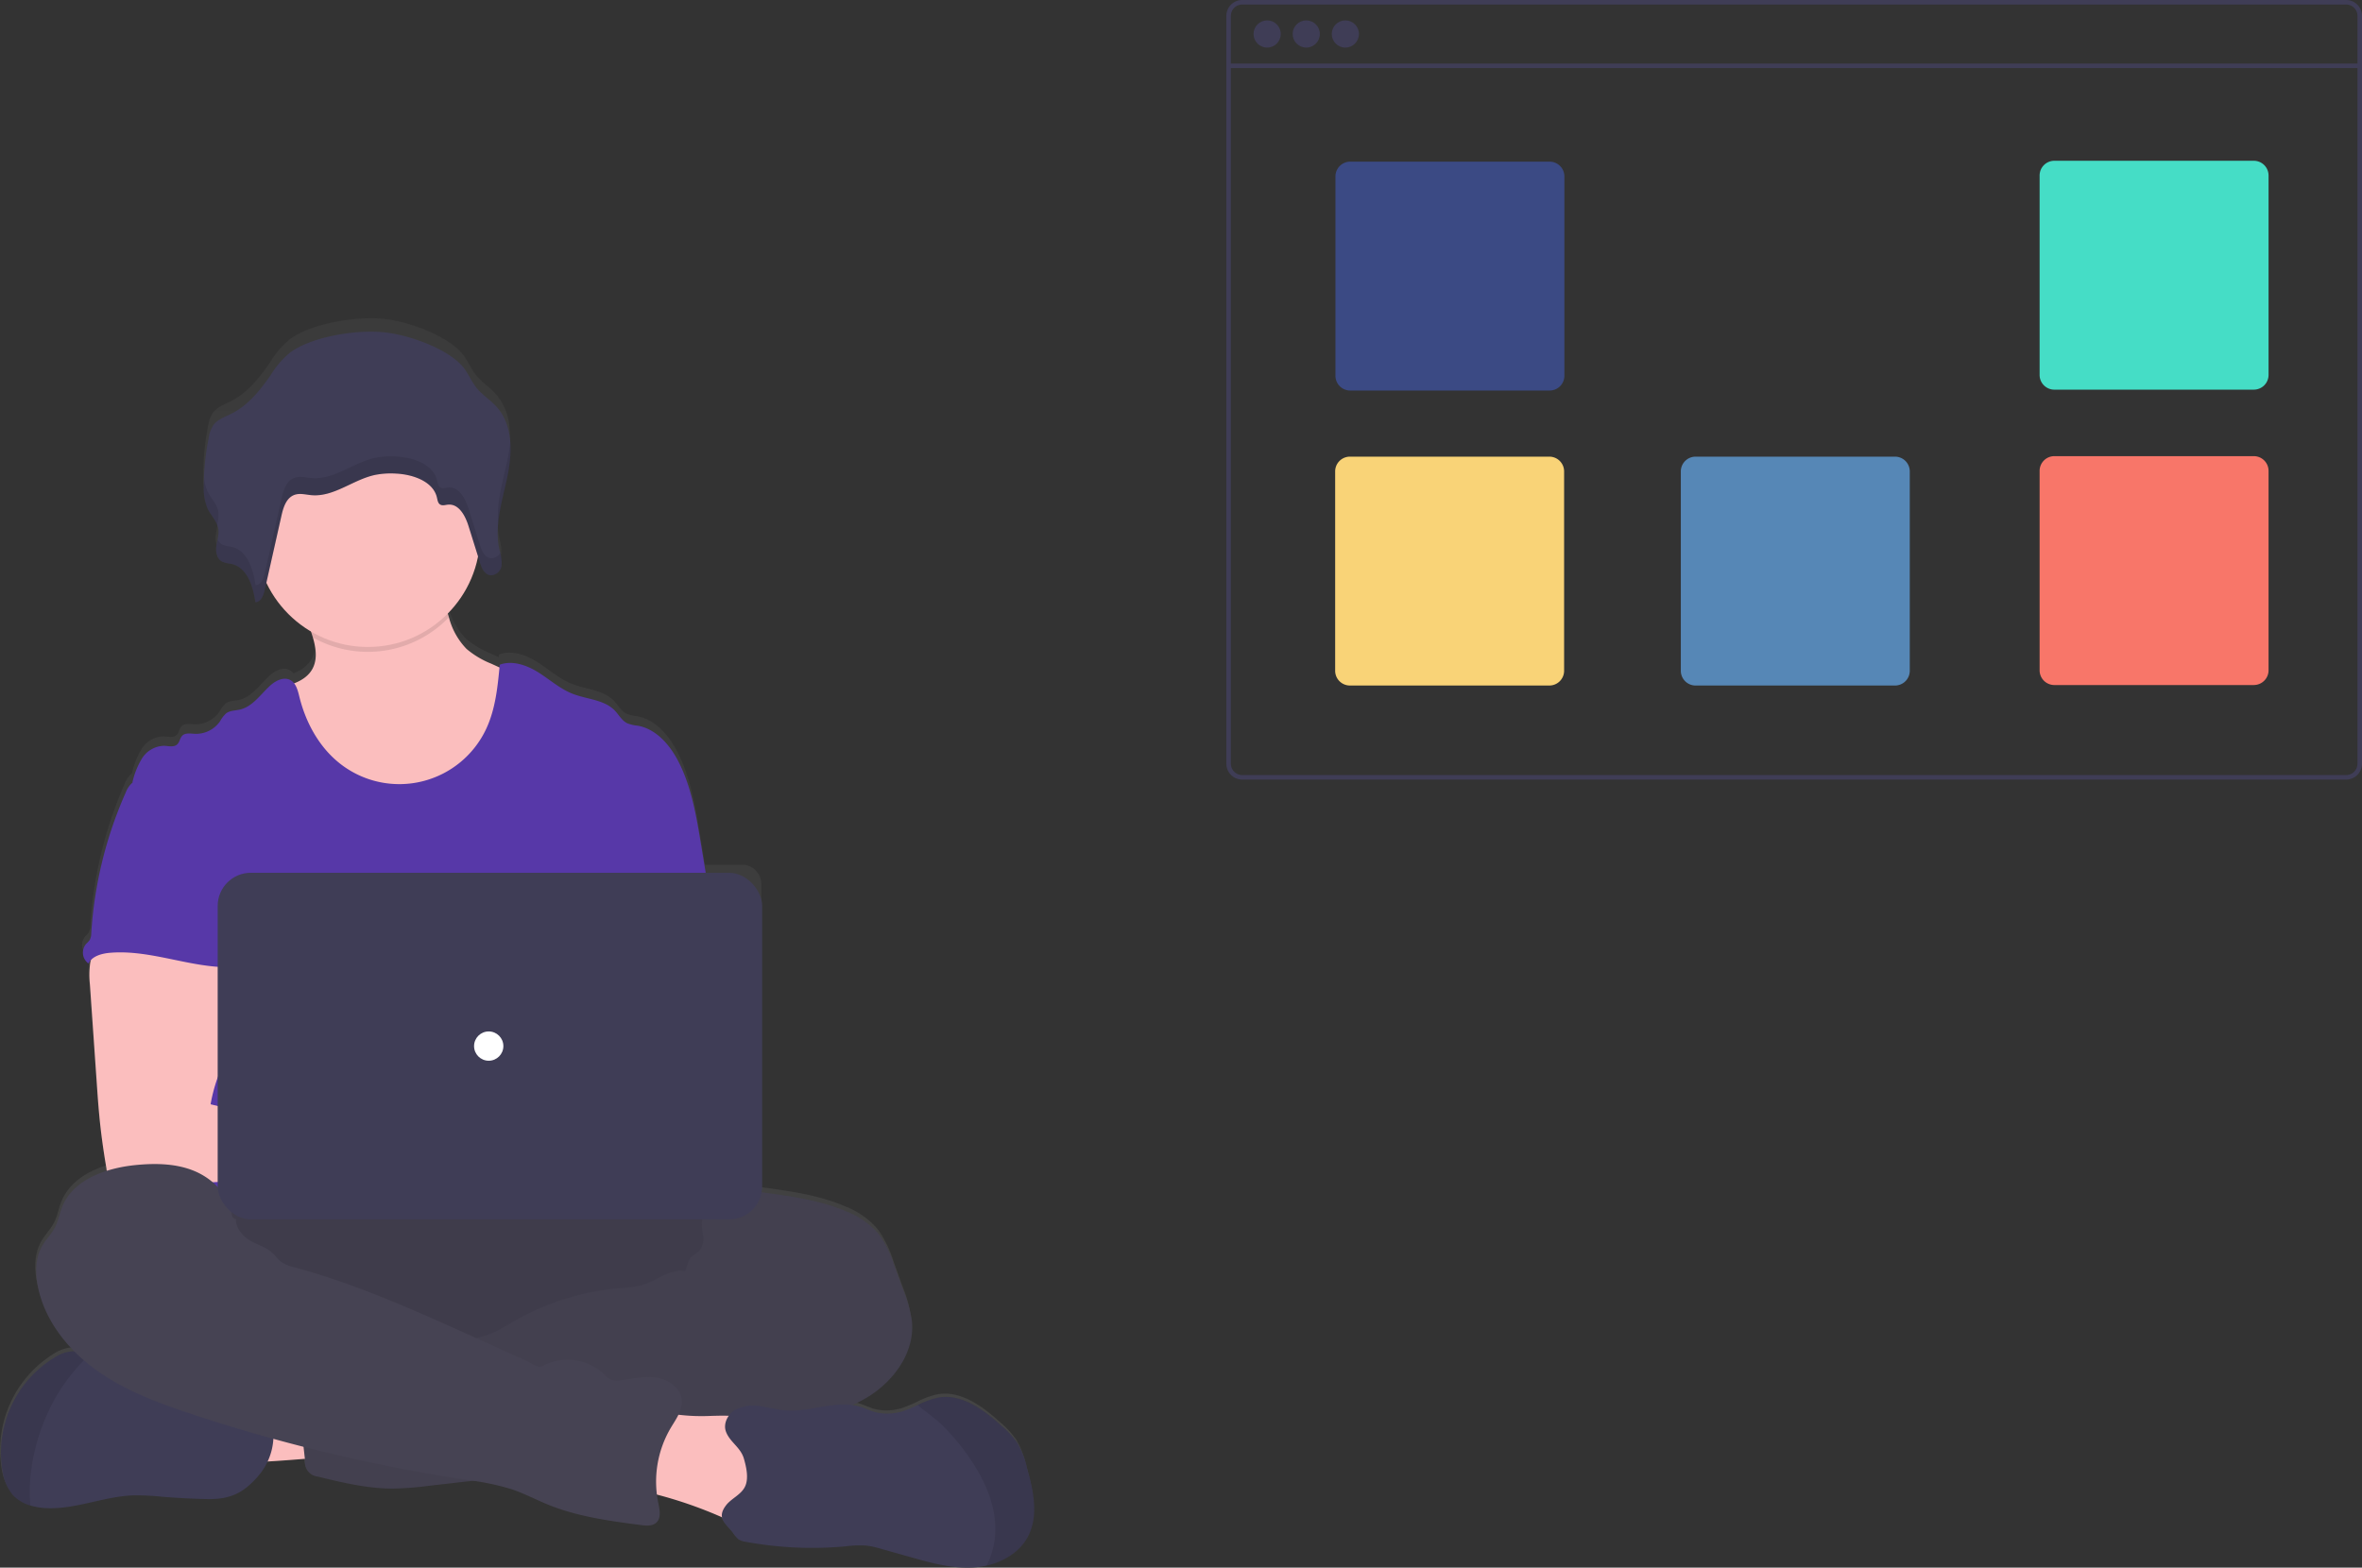 <svg xmlns="http://www.w3.org/2000/svg" xmlns:xlink="http://www.w3.org/1999/xlink" width="567.62" height="376.812" viewBox="0 0 567.62 376.812"><rect x="0" y="0" width="567.62" height="376.812" fill="#333333" stroke="none"/><defs><linearGradient id="a" x1="0.015" y1="0.5" x2="1" y2="0.5" gradientUnits="objectBoundingBox"><stop offset="0" stop-color="#f9d377"/><stop offset="1" stop-color="#f86e68"/></linearGradient><linearGradient id="b" y1="0.5" x2="1" y2="0.5" gradientUnits="objectBoundingBox"><stop offset="0" stop-color="#e498f1"/><stop offset="1" stop-color="#7d98fb"/></linearGradient><linearGradient id="d" x1="0.987" y1="0.5" x2="0.032" y2="0.5" gradientUnits="objectBoundingBox"><stop offset="0" stop-color="#52becc"/><stop offset="1" stop-color="#5682b4"/></linearGradient><linearGradient id="e" x1="0.5" y1="1" x2="0.5" gradientUnits="objectBoundingBox"><stop offset="0" stop-color="gray" stop-opacity="0.251"/><stop offset="0.54" stop-color="gray" stop-opacity="0.122"/><stop offset="1" stop-color="gray" stop-opacity="0.102"/></linearGradient></defs><g transform="translate(-1176.414 -412.011)"><path d="M677.039,335.827H629.1a3.548,3.548,0,0,0-3.541,3.541V387.3a3.548,3.548,0,0,0,3.541,3.541h47.937a3.548,3.548,0,0,0,3.541-3.541V339.368a3.548,3.548,0,0,0-3.541-3.541Z" transform="translate(871.78 115.043)" fill="#3b4a84"/><path d="M519.038,467.827H471.1a3.548,3.548,0,0,0-3.541,3.541V519.3a3.548,3.548,0,0,0,3.541,3.541h47.937a3.548,3.548,0,0,0,3.541-3.541V471.368A3.548,3.548,0,0,0,519.038,467.827Z" transform="translate(1029.712 53.948)" fill="#f9d377"/><g transform="matrix(0.875, -0.485, 0.485, 0.875, 1471.262, 607.346)" stroke="rgba(112,112,112,0)" stroke-width="1" opacity="0" fill="url(#a)"><rect width="30" height="7" rx="3.5" stroke="none"/><rect x="0.5" y="0.5" width="29" height="6" rx="3" fill="none"/></g><g transform="translate(1439.471 604.219) rotate(-30)" stroke="rgba(112,112,112,0)" stroke-width="1" opacity="0" fill="url(#b)"><rect width="63" height="7" rx="3.5" stroke="none"/><rect x="0.5" y="0.5" width="62" height="6" rx="3" fill="none"/></g><g transform="translate(1427.471 623.219) rotate(-30)" stroke="rgba(112,112,112,0)" stroke-width="1" opacity="0" fill="url(#b)"><rect width="63" height="7" rx="3.5" stroke="none"/><rect x="0.5" y="0.5" width="62" height="6" rx="3" fill="none"/></g><rect width="76" height="7" rx="3.5" transform="matrix(0.875, -0.485, 0.485, 0.875, 1427.067, 598.861)" opacity="0" fill="url(#d)"/><g transform="translate(1147.997 307.002)"><path d="M355.938,560.633a22.266,22.266,0,0,0-2.347-6.12,21.433,21.433,0,0,0-3.843-4.207c-4.254-3.861-9.477-7.781-15.115-6.807a20.182,20.182,0,0,0-5.011,1.831c-.821.381-1.649.763-2.494,1.086a12.422,12.422,0,0,1-7.522.657c-1.291-.346-2.494-.968-3.767-1.355a11.931,11.931,0,0,0-1.848-.4,31.481,31.481,0,0,0,3.573-1.884c6.326-3.873,11.372-10.873,10.668-18.36a30.318,30.318,0,0,0-1.96-7.305l-2.253-6.232a26.649,26.649,0,0,0-3.761-7.693,19.465,19.465,0,0,0-7.7-5.457c-6.249-2.717-13.079-3.673-19.821-4.6l-.469-.065V420.886a4.694,4.694,0,0,0-4.694-4.694h-8.86q-.587-3.591-1.174-7.17c-1.115-6.812-2.271-13.748-5.41-19.88-2.054-4.014-5.322-7.845-9.729-8.632a9.437,9.437,0,0,1-2.529-.587c-1.291-.634-2-2.042-2.987-3.081-2.558-2.682-6.719-2.723-10.145-4.107-3.028-1.2-5.5-3.468-8.262-5.211s-6.185-2.981-9.236-1.848a6.187,6.187,0,0,1-.065.663l-1.96-.9a21.591,21.591,0,0,1-5.962-3.591,17.125,17.125,0,0,1-4.242-7.669c-.094-.3-.182-.587-.276-.91a27.244,27.244,0,0,0,7.3-13.936l.475,1.543a10.237,10.237,0,0,0,.376,1.021,4.025,4.025,0,0,0,1.174,1.661,2.083,2.083,0,0,0,.493.287,2.053,2.053,0,0,0,.5.129,1.877,1.877,0,0,0,.728-.053,2.776,2.776,0,0,0,1.76-1.631,3.519,3.519,0,0,0,.205-.716,3.7,3.7,0,0,0,.041-.446v-.61a1.145,1.145,0,0,0-.029-.293v-.153a1.709,1.709,0,0,0-.059-.346c-.023-.111,0-.065,0-.094-.029-.147-.065-.3-.094-.446v-.111c0-.035-.053-.241-.082-.364s-.041-.158-.059-.241v-.035h0c-.059-.235-.111-.464-.164-.7a20.173,20.173,0,0,1-.323-6.2,66.346,66.346,0,0,1,1.678-9.007l.123-.534c.047-.205.094-.411.135-.622.094-.422.188-.845.276-1.273h0l.211-1.08.158-.962v-.123a27.818,27.818,0,0,0,.205-6.589h0a13.868,13.868,0,0,0-3.3-8.285c-1.473-1.637-3.415-2.846-4.782-4.565-1.279-1.608-2-3.591-3.327-5.17-3.661-4.371-13.062-7.74-18.83-8.326-6.607-.669-17.281,1.021-22.609,4.923a21.85,21.85,0,0,0-4.694,5.492c-2.523,3.667-5.387,7.329-9.43,9.388-1.526.775-3.274,1.361-4.289,2.711a7.329,7.329,0,0,0-1.144,3.04,60.267,60.267,0,0,0-1.209,11.607h0v1.467a10.7,10.7,0,0,0,.915,4.242c.094.2.2.393.311.587l.07.123a23.342,23.342,0,0,1,1.878,3.2,4.238,4.238,0,0,1,.288.974,7.182,7.182,0,0,1-.164,2.57h0a2.259,2.259,0,0,1-.076.387l-.053.252a.5.5,0,0,1-.047.258c-.047.252-.088.5-.123.751h0a5.281,5.281,0,0,0,.129,2.03,2.67,2.67,0,0,0,1.3,1.76,3.816,3.816,0,0,0,1.056.329c.37.064.745.106,1.109.188a5.477,5.477,0,0,1,1.344.5,5.409,5.409,0,0,1,1.133.728,6.451,6.451,0,0,1,.487.493,8.212,8.212,0,0,1,.833,1.138q.188.311.352.634a14.478,14.478,0,0,1,1,2.652c.153.546.282,1.1.393,1.649.053.246.1.493.141.734s.082.487.117.728h0a1.711,1.711,0,0,0,.469-.094,3.171,3.171,0,0,0,1.614-2.288c.047-.164.088-.323.123-.481.135-.587.276-1.232.411-1.848a27.209,27.209,0,0,0,10.709,11.794c.164.487.323.968.464,1.461.769,2.658,1.138,5.439-.194,7.763a8.214,8.214,0,0,1-4.33,3.368,2.863,2.863,0,0,0-.968-.821c-1.543-.775-3.4.164-4.694,1.32-2.347,2.124-4.26,5.17-7.346,5.868-1.115.258-2.347.205-3.274.886a7.628,7.628,0,0,0-1.52,2,7,7,0,0,1-6,2.993c-1.074-.053-2.347-.3-3.081.487-.546.587-.587,1.514-1.174,2.071-.786.775-2.077.4-3.174.352a6.343,6.343,0,0,0-5.222,2.993,19.552,19.552,0,0,0-2.347,5.868v.035a4.2,4.2,0,0,0-.428.358,6.191,6.191,0,0,0-1.3,2.1,100.263,100.263,0,0,0-8.274,34.139,3.521,3.521,0,0,1-.376,1.655,8.137,8.137,0,0,1-.863.939,3.292,3.292,0,0,0,.546,4.694,3.7,3.7,0,0,1,.628-.833c-.065.27-.123.534-.164.775a20.824,20.824,0,0,0-.065,5.164q.833,12.229,1.684,24.439c.158,2.306.317,4.606.528,6.906q.616,6.677,1.76,13.3a5.756,5.756,0,0,0,.129.587c-4.782,1.52-9.036,4.266-10.826,8.849-.622,1.584-.9,3.309-1.666,4.829-.839,1.666-2.218,3-3.133,4.63-1.578,2.8-1.649,6.243-1.074,9.389a31.186,31.186,0,0,0,8.8,16.072h-.587a9.178,9.178,0,0,0-4.008,1.438A27.226,27.226,0,0,0,109.7,561.3a11.846,11.846,0,0,0,2.429,5.75,9.1,9.1,0,0,0,4.272,2.617,14.839,14.839,0,0,0,3.151.587c7.217.587,14.206-2.758,21.441-3.039a57.494,57.494,0,0,1,7.176.334q5.228.434,10.474.552c5.686.135,8.884-1.379,12.51-5.627a15.317,15.317,0,0,0,2.212-3.485c3.086-.176,6.5-.446,8.96-.645l.035.34c.135,1.174.34,2.523,1.279,3.263a4.465,4.465,0,0,0,1.76.722c5.926,1.455,11.923,2.934,18.026,2.934a76.094,76.094,0,0,0,8.561-.657l10.72-1.238a53.392,53.392,0,0,1,9.212,2.007c3.1,1.05,5.991,2.611,9.019,3.849,7.041,2.852,14.611,3.873,22.11,4.87,1.279.17,2.746.287,3.691-.587,1.22-1.174.816-3.133.469-4.776-.141-.675-.247-1.349-.329-2.03a102.839,102.839,0,0,1,14.81,5.14l.839.37c.247,1.279,1.426,2.3,2.558,3.679a9.382,9.382,0,0,0,1.3,1.608,4.324,4.324,0,0,0,1.86.669,86.737,86.737,0,0,0,24.017,1.086,24.574,24.574,0,0,1,4.952-.17,21.45,21.45,0,0,1,3.579.8l6.789,1.948c5.005,1.432,10.128,2.881,15.321,2.558a19.6,19.6,0,0,0,3.128-.452c4.107-.951,7.933-3.245,9.9-6.936C358.725,572.322,357.44,566.149,355.938,560.633Z" transform="translate(-80.89 -103.35)" fill="url(#e)"/><path d="M204.713,742.7c-1.238-2.817-2.412-6.056-1.174-8.872a7.54,7.54,0,0,1,3.9-3.667,18.775,18.775,0,0,1,5.281-1.3,73.705,73.705,0,0,1,17.169-.235c.417,3.3-.464,6.642-1.22,9.829-.687,2.934-1.08,3.368-4.107,3.521C222.6,742.079,205.176,743.74,204.713,742.7Z" transform="translate(-119.611 -286.562)" fill="#fbbebe"/><ellipse cx="83.909" cy="23.471" rx="83.909" ry="23.471" transform="translate(53.445 390.197)" fill="#464353"/><ellipse cx="83.909" cy="23.471" rx="83.909" ry="23.471" transform="translate(53.445 390.197)" opacity="0.1"/><path d="M280.461,435.693A26.106,26.106,0,0,1,267,447.922a33.785,33.785,0,0,1-10.685,2.03,30.437,30.437,0,0,1-11.794-1.438,26.981,26.981,0,0,1-12.322-9.875,60.281,60.281,0,0,1-7.153-14.282c-.986-2.6-1.925-5.369-1.461-8.115,3.022-.687,6.331-1.7,7.892-4.377,1.332-2.3.962-5.058.194-7.687-.217-.745-.469-1.485-.722-2.195-.587-1.7-2.611-4.935-1.174-6.39.9-.921,4.659-1.391,5.956-1.989,4-1.843,7.681-4.506,12.07-5.381,3.8-.757,7.716-.047,11.507.739a3.785,3.785,0,0,1,1.42.511,3.414,3.414,0,0,1,1.056,1.584c1.08,2.629,1.713,5.533,2.582,8.274a16.915,16.915,0,0,0,4.242,7.6,21.654,21.654,0,0,0,5.968,3.556l5.2,2.382a6.836,6.836,0,0,1,2.459,1.59,6.226,6.226,0,0,1,1.174,3.192A29.82,29.82,0,0,1,280.461,435.693Z" transform="translate(-128.061 -145.93)" fill="#fbbebe"/><path d="M268.435,399.331a26.992,26.992,0,0,1-32.666,4.847c-.217-.745-.469-1.485-.722-2.195-.587-1.7-2.611-4.935-1.174-6.39.9-.921,4.659-1.391,5.956-1.989,4-1.843,7.681-4.506,12.07-5.381,3.8-.757,7.716-.047,11.507.739a3.786,3.786,0,0,1,1.42.511,3.415,3.415,0,0,1,1.056,1.584C266.933,393.686,267.567,396.59,268.435,399.331Z" transform="translate(-132.155 -145.93)" opacity="0.1"/><circle cx="26.992" cy="26.992" r="26.992" transform="translate(89.825 206.535)" fill="#fbbebe"/><path d="M302.367,482.82l-2.218-13.437c-1.121-6.742-2.277-13.613-5.41-19.686-2.06-3.978-5.328-7.769-9.735-8.555a9.415,9.415,0,0,1-2.535-.587c-1.291-.622-2-2.018-2.987-3.051-2.558-2.652-6.724-2.693-10.151-4.043-3.028-1.174-5.5-3.433-8.262-5.158s-6.191-2.934-9.242-1.831c-.493,5.252-1.015,10.621-3.245,15.4a23.049,23.049,0,0,1-34.773,8.661c-5.228-3.937-8.579-10.01-10.14-16.365-.381-1.549-.816-3.327-2.241-4.037-1.543-.775-3.4.164-4.694,1.3-2.347,2.107-4.266,5.123-7.352,5.833-1.115.258-2.347.205-3.274.88a7.452,7.452,0,0,0-1.526,1.977,7.041,7.041,0,0,1-6,2.969c-1.074-.053-2.347-.3-3.081.481-.546.587-.587,1.5-1.174,2.048-.792.769-2.077.393-3.18.352a6.416,6.416,0,0,0-5.228,2.934,18.926,18.926,0,0,0-2.347,5.786c6.413,14.282,12.281,28.582,18.695,42.864a3.656,3.656,0,0,1,.464,1.76,4.29,4.29,0,0,1-.8,1.76c-3.145,5.052-3.045,11.407-2.7,17.345s.769,12.211-1.884,17.533c-.722,1.461-1.661,2.8-2.347,4.26-1.608,3.309-2.189,13.895-1.25,17.451H306.41c-2.529-6.953-1.567-20.907-1.039-28.289.37-5.164-.587-10.321-1-15.485C303.476,503.352,304.11,493.347,302.367,482.82Z" transform="translate(-103.313 -161.693)" fill="#5738a8"/><path d="M146.112,543.377a20.772,20.772,0,0,0-.07,5.123l1.684,24.216c.158,2.283.317,4.559.528,6.836.4,4.418,1.009,8.8,1.76,13.179a2.347,2.347,0,0,0,2.406,2.283c7.423,1.573,15.092,1.508,22.667,1.08,11.56-.645,23.1-2.118,34.679-1.866,2.981.065,6.455,0,8.262-2.347s.757-6.144-1.6-8.039-5.563-2.347-8.59-2.347c-4.008-.041-8.015.528-12.011.293a59.5,59.5,0,0,1-10.808-1.989l-9.975-2.482a38.456,38.456,0,0,1,2.623-8.737c1.96-5.087,3.791-10.345,3.826-15.8s-2.018-11.184-6.484-14.306c-3.673-2.564-8.4-3.04-12.88-2.934-3.257.094-8.884-.687-11.859.587C147.914,537.163,146.552,541.071,146.112,543.377Z" transform="translate(-96.018 -206.876)" fill="#fbbebe"/><path d="M337.186,643.02c1.954-.745,4.107-.475,6.2-.194,6.742.921,13.584,1.866,19.833,4.559a19.473,19.473,0,0,1,7.71,5.4,26.735,26.735,0,0,1,3.761,7.628l2.253,6.173a29.715,29.715,0,0,1,1.966,7.235c.7,7.388-4.348,14.353-10.7,18.19s-13.836,5.2-21.124,6.637-14.6,3.016-21.863,4.694a87.991,87.991,0,0,1-10.286,2.024c-7.769.88-15.89-.417-23.272,2.153-2.934,1.027-5.815,2.552-8.86,3.263a55.165,55.165,0,0,1-6.126.933l-13.971,1.6a76.211,76.211,0,0,1-8.567.657c-6.1,0-12.105-1.443-18.032-2.887a3.435,3.435,0,0,1-3.04-3.943q-.9-7.869-1.573-15.755c-.141-1.707-.246-3.556.687-4.994,1.174-1.76,3.462-2.312,5.551-2.652a144.862,144.862,0,0,1,26.8-1.86c3.409-3.409,9.031-3.427,13.5-5.281a40.13,40.13,0,0,0,4.759-2.588,62.2,62.2,0,0,1,26.129-8.256,24.316,24.316,0,0,0,5.346-.763c3.456-1.074,6.607-4,10.157-3.28.44-1.215.745-2.84,1.76-3.673.5-.428,1.127-.716,1.59-1.174a4.814,4.814,0,0,0,.921-3.937,11.531,11.531,0,0,1-.117-4.154,5.744,5.744,0,0,1,.651-1.449A7.932,7.932,0,0,1,337.186,643.02Z" transform="translate(-131.343 -251.151)" fill="#464353"/><path d="M337.186,643.02c1.954-.745,4.107-.475,6.2-.194,6.742.921,13.584,1.866,19.833,4.559a19.473,19.473,0,0,1,7.71,5.4,26.735,26.735,0,0,1,3.761,7.628l2.253,6.173a29.715,29.715,0,0,1,1.966,7.235c.7,7.388-4.348,14.353-10.7,18.19s-13.836,5.2-21.124,6.637-14.6,3.016-21.863,4.694a87.991,87.991,0,0,1-10.286,2.024c-7.769.88-15.89-.417-23.272,2.153-2.934,1.027-5.815,2.552-8.86,3.263a55.165,55.165,0,0,1-6.126.933l-13.971,1.6a76.211,76.211,0,0,1-8.567.657c-6.1,0-12.105-1.443-18.032-2.887a3.435,3.435,0,0,1-3.04-3.943q-.9-7.869-1.573-15.755c-.141-1.707-.246-3.556.687-4.994,1.174-1.76,3.462-2.312,5.551-2.652a144.862,144.862,0,0,1,26.8-1.86c3.409-3.409,9.031-3.427,13.5-5.281a40.13,40.13,0,0,0,4.759-2.588,62.2,62.2,0,0,1,26.129-8.256,24.316,24.316,0,0,0,5.346-.763c3.456-1.074,6.607-4,10.157-3.28.44-1.215.745-2.84,1.76-3.673.5-.428,1.127-.716,1.59-1.174a4.814,4.814,0,0,0,.921-3.937,11.531,11.531,0,0,1-.117-4.154,5.744,5.744,0,0,1,.651-1.449A7.932,7.932,0,0,1,337.186,643.02Z" transform="translate(-131.343 -251.151)" opacity="0.05"/><path d="M171.53,737.983c-3.632,4.207-6.83,5.709-12.516,5.574q-5.246-.123-10.48-.546a58.81,58.81,0,0,0-7.182-.334c-7.241.282-14.229,3.6-21.453,3.016a15.2,15.2,0,0,1-3.151-.587,9.171,9.171,0,0,1-4.278-2.594,11.688,11.688,0,0,1-2.429-5.7,26.842,26.842,0,0,1,12.628-27.35,9.258,9.258,0,0,1,4.014-1.426,9.512,9.512,0,0,1,4.06.892l.088.035a30.706,30.706,0,0,1,10.057,6.713,5.667,5.667,0,0,0,1.537,1.238,5.278,5.278,0,0,0,1.813.34l7.71.487a18.265,18.265,0,0,1,3.873.534,30.779,30.779,0,0,1,4.072,1.76c4.149,1.854,8.749,2.347,13.232,3.063a1.977,1.977,0,0,1,1.174.47,1.836,1.836,0,0,1,.364.763,14.969,14.969,0,0,1-3.133,13.648Z" transform="translate(-81.03 -278.218)" fill="#3f3d56"/><path d="M130.831,708.977a46.3,46.3,0,0,0-7.716,9.647,48.281,48.281,0,0,0-6.3,19.094,35.442,35.442,0,0,0-.065,7.4,9.17,9.17,0,0,1-4.278-2.594,11.688,11.688,0,0,1-2.429-5.7,26.841,26.841,0,0,1,12.628-27.35,9.258,9.258,0,0,1,4.014-1.426,9.514,9.514,0,0,1,4.061.892Z" transform="translate(-81.031 -278.222)" opacity="0.1"/><path d="M387.554,733.733c4.313-.117,9.154-.334,12.322,2.57,3.022,2.746,3.421,7.276,3.62,11.354l.229,4.735a9.459,9.459,0,0,1-.452,4.272c-1.033,2.347-3.867,3.48-6.455,3.345s-4.964-1.268-7.329-2.288a103.094,103.094,0,0,0-19.951-6.285q.334-4.911,1.115-9.776c.358-2.247.417-6.009,1.919-7.875,1.59-1.971,3.661-.9,5.821-.54A46.733,46.733,0,0,0,387.554,733.733Z" transform="translate(-188.424 -288.379)" fill="#fbbebe"/><path d="M172.171,644.291c0,.587-.921,0-1-.628-.645-4.747-4.413-8.661-8.8-10.562s-9.388-2-14.141-1.549c-7.188.681-15.256,3.433-17.885,10.151-.622,1.573-.9,3.274-1.666,4.782-.845,1.655-2.224,2.975-3.139,4.583-1.578,2.781-1.643,6.191-1.074,9.336,1.531,8.391,7.27,15.567,14.224,20.537s15.08,7.939,23.184,10.615a402.062,402.062,0,0,0,65.719,15.7,63.145,63.145,0,0,1,10.726,2.212c3.1,1.039,6,2.593,9.025,3.814,7.041,2.828,14.617,3.837,22.122,4.829,1.279.164,2.746.282,3.691-.587,1.22-1.133.816-3.1.469-4.729a25.437,25.437,0,0,1,3-18.049c1.256-2.112,2.887-4.278,2.652-6.724-.282-2.852-3.122-4.87-5.95-5.328s-5.7.217-8.544.587a4.578,4.578,0,0,1-2.9-.288,5.805,5.805,0,0,1-1.138-1.009,12.868,12.868,0,0,0-14.986-2.095c-1.05.587-2.641-.722-3.732-1.215l-12.34-5.586c-14.177-6.414-28.424-12.856-43.422-16.917a9.119,9.119,0,0,1-3.345-1.391c-.745-.587-1.279-1.385-1.966-2.036-1.5-1.414-3.579-1.977-5.375-2.981S171.76,646.3,172.171,644.291Z" transform="translate(-87.016 -246.519)" fill="#464353"/><path d="M478.44,760.414c-1.972,3.656-5.8,5.932-9.9,6.871a19.662,19.662,0,0,1-3.133.446c-5.193.323-10.321-1.115-15.327-2.535l-6.795-1.913a21.447,21.447,0,0,0-3.579-.8,24.556,24.556,0,0,0-4.952.17,87.772,87.772,0,0,1-24.058-1.08,4.241,4.241,0,0,1-1.86-.663,9.243,9.243,0,0,1-1.3-1.59c-1.848-2.224-3.838-3.521-1.649-6.455,1.262-1.7,3.6-2.552,4.583-4.506s.352-4.729-.229-6.748c-.792-2.787-3.4-3.99-4.33-6.548-.7-1.931.475-4.172,2.241-5.222a9.311,9.311,0,0,1,5.985-.862c2.036.27,4.031.845,6.079,1,6.02.481,12.176-2.623,17.955-.874,1.273.387,2.476,1,3.767,1.344a12.529,12.529,0,0,0,7.528-.651c.845-.317,1.672-.7,2.494-1.074a20.079,20.079,0,0,1,5.017-1.813c5.639-.968,10.867,2.934,15.121,6.742a21.384,21.384,0,0,1,3.843,4.166,20.914,20.914,0,0,1,2.347,6.062C479.842,749.312,481.127,755.426,478.44,760.414Z" transform="translate(-203.045 -285.956)" fill="#3f3d56"/><path d="M511.578,760.389c-1.972,3.656-5.8,5.932-9.9,6.871a19.182,19.182,0,0,0,2.083-10.069c-.352-5.58-2.8-10.838-5.932-15.473a54.814,54.814,0,0,0-6.537-7.963c-1.866-1.878-4.16-3.368-6.167-5.087a20.087,20.087,0,0,1,5.017-1.813c5.639-.968,10.867,2.934,15.121,6.742a21.384,21.384,0,0,1,3.843,4.166,20.915,20.915,0,0,1,2.347,6.061C512.98,749.287,514.265,755.4,511.578,760.389Z" transform="translate(-236.184 -285.931)" opacity="0.1"/><path d="M154.843,472.974a6.073,6.073,0,0,0-1.3,2.083,98.5,98.5,0,0,0-8.274,33.81,3.38,3.38,0,0,1-.381,1.637,7.166,7.166,0,0,1-.863.933,3.239,3.239,0,0,0,.552,4.694c.968-1.825,3.286-2.418,5.346-2.576,9.864-.78,19.5,3.808,29.392,3.462-.7-2.412-1.7-4.729-2.271-7.17-2.517-10.838,3.761-22.638-.088-33.077a8.529,8.529,0,0,0-4.078-5.058,10.858,10.858,0,0,0-2.611-.692c-2.5-.452-7.476-2.382-9.893-1.608-.892.288-1.244,1.127-1.983,1.631C157.266,471.765,155.776,472.029,154.843,472.974Z" transform="translate(-94.92 -179.537)" fill="#5738a8"/><rect width="130.852" height="83.323" rx="7.97" transform="translate(80.73 314.796)" fill="#3f3d56"/><circle cx="3.521" cy="3.521" r="3.521" transform="translate(142.342 352.936)" fill="#fff"/><path d="M213.548,295.34a21.506,21.506,0,0,0-4.694,5.439c-2.529,3.632-5.393,7.258-9.435,9.283-1.531.769-3.28,1.35-4.3,2.687a7.241,7.241,0,0,0-1.144,3.01,59.644,59.644,0,0,0-1.209,11.5,12.782,12.782,0,0,0,.933,5.657c.8,1.643,2.253,3.034,2.553,4.823.229,1.4-.288,2.787-.469,4.19s.135,3.063,1.432,3.732a8.68,8.68,0,0,0,2.171.511c3.9.868,5.211,5.445,5.8,9.23,1.326-.076,1.925-1.6,2.2-2.834l4.066-18.079c.44-1.96,1.174-4.231,3.128-4.917,1.309-.452,2.74-.029,4.107.088,5.369.44,9.911-3.708,15.162-4.853a19.362,19.362,0,0,1,5.111-.34c4.143.205,8.96,1.907,9.84,5.774.147.628.235,1.379.821,1.69s1.2.047,1.819,0c2.629-.264,4.178,2.693,4.935,5.111l2.758,8.8c.411,1.332,1.1,2.9,2.547,3.069a2.661,2.661,0,0,0,2.664-2.347,10.282,10.282,0,0,0-.522-3.8c-1.3-5.78.687-11.695,1.9-17.486s1.426-12.446-2.629-16.905c-1.473-1.614-3.409-2.817-4.782-4.518-1.279-1.6-2-3.556-3.327-5.123-3.667-4.325-13.073-7.663-18.841-8.215C229.555,289.8,218.876,291.473,213.548,295.34Z" transform="translate(-115.379 -105.622)" fill="#3f3d56"/><g transform="translate(77.397 210.93)" opacity="0.1"><path d="M263.819,365.906c-1.443-.176-2.136-1.76-2.547-3.069q-1.379-4.407-2.758-8.8c-.757-2.423-2.306-5.381-4.935-5.111-.616.065-1.279.305-1.819,0s-.675-1.062-.822-1.69c-.88-3.873-5.7-5.569-9.84-5.774a19.615,19.615,0,0,0-5.111.334c-5.252,1.174-9.793,5.281-15.162,4.853-1.385-.111-2.817-.534-4.107-.082-1.977.681-2.687,2.934-3.128,4.917l-4.066,18.073c-.276,1.244-.874,2.764-2.2,2.834-.587-3.779-1.9-8.356-5.8-9.224a9.229,9.229,0,0,1-2.171-.511,2.547,2.547,0,0,1-1.132-1.262c-.106.546-.229,1.091-.3,1.637-.176,1.4.135,3.063,1.432,3.732a8.677,8.677,0,0,0,2.171.511c3.9.868,5.211,5.445,5.8,9.23,1.326-.076,1.925-1.6,2.2-2.834l4.066-18.079c.44-1.96,1.174-4.231,3.128-4.917,1.309-.452,2.74-.029,4.107.088,5.369.44,9.911-3.708,15.162-4.853a19.364,19.364,0,0,1,5.111-.34c4.143.205,8.96,1.907,9.84,5.774.147.628.235,1.379.821,1.69s1.2.047,1.819,0c2.629-.264,4.178,2.693,4.935,5.111q1.373,4.407,2.758,8.8c.411,1.332,1.1,2.9,2.547,3.069a2.661,2.661,0,0,0,2.664-2.347,7.968,7.968,0,0,0-.352-3.116,2.423,2.423,0,0,1-2.312,1.355Z" transform="translate(-194.885 -337.652)"/><path d="M196.265,358.234c-.3-1.79-1.76-3.18-2.552-4.823a9.652,9.652,0,0,1-.868-3.521c0,.657-.059,1.314-.065,1.977a12.782,12.782,0,0,0,.933,5.657c.651,1.332,1.725,2.506,2.265,3.861A8.837,8.837,0,0,0,196.265,358.234Z" transform="translate(-192.78 -341.153)"/><path d="M315.51,339.595c-1.068,5.117-2.734,10.327-2.218,15.456.335-3.785,1.438-7.593,2.218-11.348a29.925,29.925,0,0,0,.681-8.7,35.891,35.891,0,0,1-.681,4.594Z" transform="translate(-242.538 -335)"/></g></g><g transform="translate(1249 343.012)"><path d="M694.16,266.327H428.874a3.817,3.817,0,0,0-3.813,3.813V449.9a3.817,3.817,0,0,0,3.813,3.813H694.16a3.817,3.817,0,0,0,3.813-3.813V270.14a3.817,3.817,0,0,0-3.813-3.813ZM696.884,449.9a2.725,2.725,0,0,1-2.724,2.724H428.874a2.725,2.725,0,0,1-2.724-2.724V270.14a2.725,2.725,0,0,1,2.724-2.724H694.16a2.725,2.725,0,0,1,2.724,2.724Z" transform="translate(-202.939 -197.327)" fill="#3f3d56"/><rect width="271.823" height="1.089" transform="translate(222.667 84.274)" fill="#3f3d56"/><circle cx="3.268" cy="3.268" r="3.268" transform="translate(228.659 73.902)" fill="#3f3d56"/><circle cx="3.268" cy="3.268" r="3.268" transform="translate(238.055 73.902)" fill="#3f3d56"/><circle cx="3.268" cy="3.268" r="3.268" transform="translate(247.452 73.902)" fill="#3f3d56"/><path d="M677.039,467.827H629.1a3.548,3.548,0,0,0-3.541,3.541V519.3a3.548,3.548,0,0,0,3.541,3.541h47.937a3.548,3.548,0,0,0,3.541-3.541V471.368A3.548,3.548,0,0,0,677.039,467.827Z" transform="translate(-294.22 -289.063)" fill="#5687b6"/><path d="M497.538,436.345H449.6a3.545,3.545,0,0,1-3.541-3.541V384.868a3.545,3.545,0,0,1,3.541-3.541h47.937a3.545,3.545,0,0,1,3.541,3.541V432.8a3.545,3.545,0,0,1-3.541,3.541Z" transform="translate(-28.5 -273.683)" fill="#45ddc6"/><path d="M497.538,436.345H449.6a3.545,3.545,0,0,1-3.541-3.541V384.868a3.545,3.545,0,0,1,3.541-3.541h47.937a3.545,3.545,0,0,1,3.541,3.541V432.8a3.545,3.545,0,0,1-3.541,3.541Z" transform="translate(-28.5 -202.683)" fill="#f87669"/></g></g></svg>